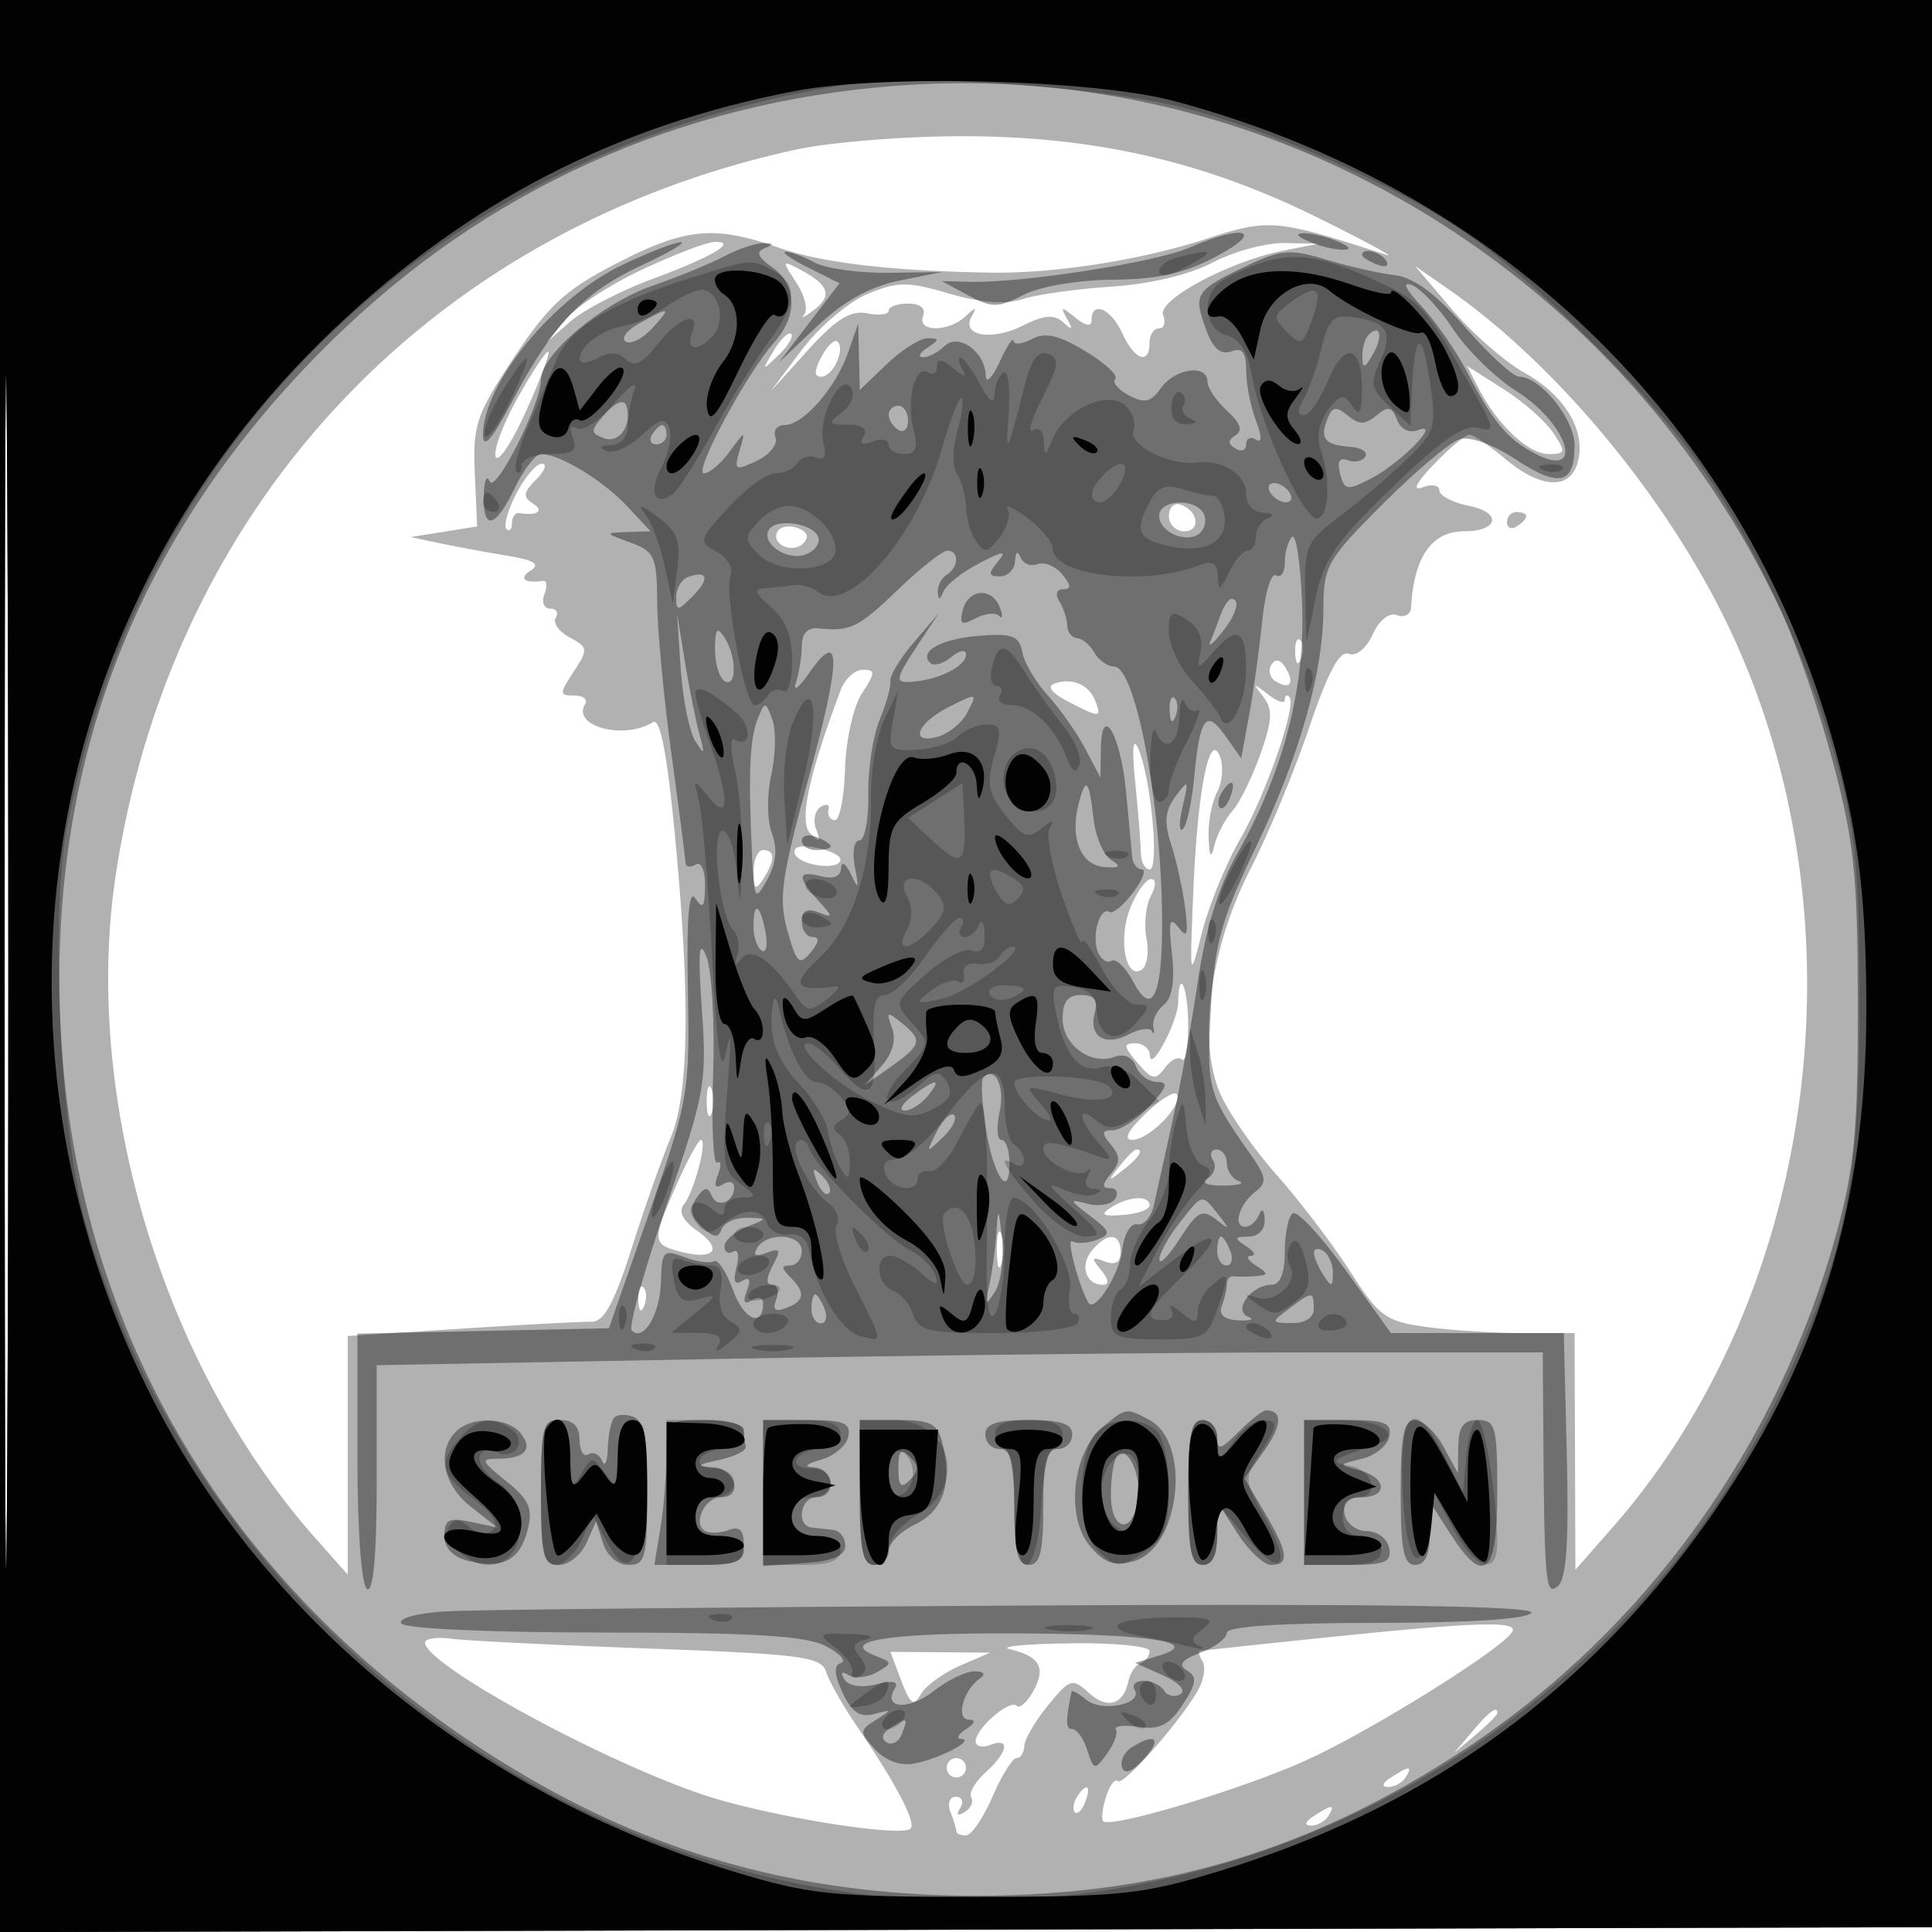 <svg xmlns="http://www.w3.org/2000/svg" width="200" height="200" fill="#000000"><path fill-opacity=".306" fill-rule="evenodd" d="M0 100.005V200.01l100.25-.255 100.25-.255.255-99.75L201.01 0H0zm.481.495c0 55 .121 77.647.269 50.326.148-27.32.148-72.32 0-100C.602 23.147.481 45.5.481 100.5m81.94-85.018c-37.83 8.232-64.6 36.755-70.43 75.04-3.511 23.061 4.867 50.907 20.68 68.731L36 163.006v-24.701l11.75-.759c6.463-.417 12.527-.739 13.477-.716 1.285.031 2.353-1.924 4.175-7.644 1.346-4.227 3.157-9.359 4.023-11.404 1.91-4.508 2.046-14.61.426-31.492-.799-8.316-1.52-11.992-2.262-11.529-2.999 1.875-8.438.422-7.019-1.874.301-.488-.205-.887-1.126-.887-1.549 0-1.554-.183-.059-2.465 1.521-2.322 1.497-2.528-.413-3.55-1.115-.597-1.764-1.513-1.441-2.035s.062-.95-.579-.95-.909-.67-.595-1.488.25-1.44-.143-1.382c-1.913.286-2.564-.255-1.283-1.066 1.046-.662.373-1.08-2.5-1.552a194 194 0 0 1-6.931-1.28l-3-.634 3.447-.549 3.447-.549-.242-5.5c-.219-4.998.151-6.093 4.053-11.99 3.576-5.403 5.357-7.036 10.632-9.75 7.182-3.695 10.074-3.966 16.878-1.586 4.397 1.537 11.603 2.381 21.785 2.549 6.604.109 15.617-1.295 22.298-3.472 6.596-2.15 7.224-2.096 18.702 1.625 1.1.357-2.135-1.396-7.189-3.894-11.875-5.87-23.394-8.458-37.311-8.381-5.775.032-13.236.653-16.579 1.381M66.5 27.895c-3.3 1.542-6.897 3.884-7.993 5.205l-1.993 2.4 2.493-2.189c1.371-1.204 5.193-3.191 8.493-4.417 6.283-2.334 8.954-3.927 6.45-3.848-.797.025-4.15 1.307-7.45 2.849m59.057-.728c-2.393 1.262-6.519 2.247-10.5 2.507-3.606.236-7.754.818-9.217 1.294-1.76.572-4.325.378-7.573-.574-4.307-1.263-5.351-1.257-8.48.05-1.962.82-5.015 3.418-6.783 5.774L79.789 40.5l3.855-4.259c2.892-3.194 4.419-4.147 6.106-3.808 1.237.249 2.25.124 2.25-.276 0-.401.911-.728 2.025-.728 1.239 0 1.833.499 1.531 1.285-.638 1.663 2.609 1.69 4.391.036 1.078-1.001 1.205-.999.636.007-1.131 2.003 2.046 2.575 5.296.953 2.213-1.103 3.266-1.19 4.185-.342.944.869 1.035.784.391-.368-.723-1.293-.605-1.31.853-.128 1.103.895 1.692.982 1.692.25 0-2.041 2.023-1.165 3.182 1.378 1.263 2.772 2.818 3.324 2.818 1 0-.825.436-1.5.969-1.5s.73-.621.438-1.381c-.608-1.584 6.9-5.588 12.555-6.696l3.538-.693-3.5-.071c-1.925-.039-5.274.865-7.443 2.008m-43.124 2.09c.865 1.321 1.235 2.802.821 3.29s.029.288.985-.443c1.952-1.493 1.593-2.588-1.366-4.172-1.933-1.034-1.951-.98-.44 1.325m67.864 2.764c2.089 2.464 5.464 5.414 7.5 6.557 4.207 2.36 6.39 5.991 5.545 9.222-.77 2.944-3.814 2.822-7.524-.3-1.634-1.375-3.303-2.5-3.708-2.5s-2.057 1.379-3.671 3.064c-1.846 1.926-2.287 2.815-1.187 2.393.961-.369 1.748-.229 1.748.311s1.38 1.258 3.066 1.595c3.45.69 3.079 2.637-.503 2.637-3.341 0-5.193 2.652-5.486 7.857-.043.746-.696 1.119-1.453.829-.817-.313-1.841.495-2.523 1.991-.663 1.456-1.713 2.302-2.487 2.005-.938-.36-2.167 1.938-4.093 7.652-1.515 4.491-4.256 11.091-6.093 14.666-4.129 8.039-5.444 17.632-3.164 23.089.82 1.962 3.458 5.787 5.863 8.5s5.844 7.229 7.642 10.038c2.978 4.653 3.679 5.162 7.889 5.74 2.542.348 7.033.633 9.982.633H163l.043 12.25.042 12.25 3.807-4.334C188.62 133.43 193.406 93.74 178.3 63.56c-6.487-12.962-17.575-26.119-28.3-33.582l-3.5-2.435zM80.1 36.295c-1.265 2.107-1.243 2.128.479.479.991-.95 1.587-1.942 1.324-2.205s-1.074.514-1.803 1.726m4.946.619c-.774 1.447-.789 2.086-.05 2.086 1.213 0 2.533-2.805 1.709-3.629-.299-.298-1.045.396-1.659 1.543m-31.398 4.17c-1.538 2.735-2.588 5.523-2.335 6.195.253.671 1.656-1.422 3.116-4.653s2.512-6.019 2.335-6.195c-.176-.176-1.578 1.918-3.116 4.653m99.412-.89c1.956 3.791 5.162 6.806 7.236 6.806 1.782 0 1.824-.187.49-2.196-.802-1.207-3.136-3.257-5.187-4.555l-3.729-2.36zM53.452 51.093c-.88 1.701-1.341 3.351-1.026 3.667.316.315.574.048.574-.593 0-.642.337-1.114.75-1.049 1.877.297 2.63-.225 1.426-.988-1.069-.678-1.007-1.156.322-2.485.904-.905 1.174-1.645.599-1.645s-1.765 1.392-2.645 3.093M121 53.417c0 .871.713 1.583 1.583 1.583 1.766 0 1.459-2.153-.395-2.771-.654-.218-1.188.317-1.188 1.188m35 .642c0 .582.45.781 1 .441s1-.816 1-1.059-.45-.441-1-.441-1 .477-1 1.059m-75.484.916c-.808 1.307 1.493 2.416 2.638 1.271.64-.64.448-1.185-.555-1.57-.844-.324-1.782-.189-2.083.299m53.563 12.608c.048 1.165.285 1.402.604.605.289-.722.253-1.585-.079-1.917s-.568.258-.525 1.312m-2.47 1.241c-.353.571-.154 1.339.441 1.707 1.486.918 2.012.188 1.021-1.417-.532-.859-1.047-.962-1.462-.29m-44.572 2.593c-3.313 8.77-4.356 13.664-3.165 14.846.992.985 1.118.9.619-.412-.345-.907-.136-1.953.466-2.324.601-.372.969-.237.818.299s.133 1.021.633 1.079c.499.057.98-2.327 1.068-5.299.09-3.004.87-6.485 1.757-7.838 1.391-2.124 1.403-2.435.093-2.435-.826 0-1.856.938-2.289 2.084m22.142-.663c-.839.292-.342.967 1.364 1.853 3.338 1.731 3.523 1.73 2.848-.03-.652-1.7-2.396-2.455-4.212-1.823m21.576 1.355c1.016 1.301.963 2.439-.276 5.95-.842 2.388-2.148 5.039-2.902 5.891s-1.59 2.45-1.858 3.55c-.362 1.487-.517 1.278-.603-.816-.064-1.548.332-3.653.88-4.677s.681-2.682.294-3.685c-1.09-2.827-2.343 3.59-2.77 14.178-.361 8.96-.357 8.978.917 4 .704-2.75 2.47-7.072 3.925-9.604 2.74-4.769 5.914-13.954 5.101-14.766-.255-.255-.463-.108-.463.326s-.787.171-1.75-.584c-1.553-1.217-1.608-1.191-.495.237M117.519 81c.304 3.025.565 6.287.579 7.25s.427 1.75.917 1.75c1.021 0 .124-9.497-1.179-12.5-.557-1.281-.67-.022-.317 3.5m-35.226 7.381c.413 1.24 4.707 1.786 4.707.599 0-.411-1.143-.965-2.54-1.232-1.604-.307-2.402-.074-2.167.633m-4.278 1.869c.013 1.819.201 1.963.985.75 1.253-1.939 1.253-3 0-3-.55 0-.993 1.013-.985 2.25m39.016 3.676c-1.305 3.151-.541 7.507 1.135 6.471.562-.347.797-1.811.521-3.254-.276-1.442-.077-3.414.441-4.382.558-1.043.57-1.761.029-1.761-.503 0-1.46 1.317-2.126 2.926m4.934 9.824c-.042 2.038-2.877 7.361-2.93 5.5-.019-.687-.706-1.25-1.525-1.25-1.24 0-1.199.34.244 2.026 1.514 1.768 1.875 1.834 2.839.515.608-.83 1.398-1.217 1.756-.859s.651-1.224.651-3.515c0-3.927-.96-6.167-1.035-2.417M73.158 114c0 1.375.227 1.938.504 1.25.278-.687.278-1.812 0-2.5-.277-.687-.504-.125-.504 1.25m45.466 1.25c-1.864 1.783-2.358 2.75-1.405 2.75 1.702 0 5.155-3.497 4.634-4.692-.194-.444-1.647.429-3.229 1.942m-48.577 7.377c-2.598 5.873-2.575 6.202.5 6.974 3.47.871 4.319-.306 1.595-2.214-1.479-1.036-1.929-1.96-1.328-2.727 1.054-1.344 2.452-6.66 1.752-6.66-.26 0-1.393 2.082-2.519 4.627m45.825-1.877c-1.243 1.586-1.208 1.621.378.378 1.666-1.307 2.195-2.128 1.372-2.128-.207 0-.995.787-1.75 1.75m-.872 4.255c-1.149.747-.856.926 1.25.767 1.513-.115 2.75-.56 2.75-.99 0-1.077-2.187-.955-4 .223m-11.805 4.495c.02 1.65.244 2.204.498 1.231s.237-2.323-.037-3-.481.119-.461 1.769m9.841-.044c-1.281 1.544-.634 3.544 1.145 3.544.664 0 .589-.573-.2-1.523-1.057-1.273-.995-1.42.378-.893 1.102.423 1.641.102 1.641-.977 0-2.001-1.37-2.071-2.964-.151m-46.957 5.127c.048 1.165.285 1.402.604.605.289-.722.253-1.585-.079-1.917s-.568.258-.525 1.312M137 169.539c-6.875.712-12.639 1.332-12.809 1.378s-.037.524.296 1.062c.333.539.154 1.823-.398 2.854-1.66 3.102-7.813 10.11-8.379 9.544-.29-.29-.835.44-1.21 1.623s-.512 2.321-.303 2.53c.785.785 14.565-3.36 21.12-6.353 6.713-3.065 20.092-11.413 21.222-13.241.728-1.177-3.674-1.041-19.539.603m-93 .501c0 2.273 18.531 12.375 29.048 15.835 6.38 2.098 19.737 4.284 21.165 3.463.769-.442-1.361-4.557-5.521-10.664-1.433-2.104-2.858-4.622-3.167-5.595-.499-1.573-2.543-1.843-18.293-2.419-9.753-.357-18.969-.815-20.482-1.017s-2.75-.024-2.75.397m60.5.673c3.115.749 3.785 1.886 2.512 4.265-.646 1.206-1.439 1.929-1.762 1.605-.714-.714-4.25 2.346-4.25 3.679 0 .524.675.693 1.5.376 2.119-.813 1.861.725-.476 2.841-1.087.983-1.755 2.147-1.484 2.586.271.438-.034 1.122-.678 1.52-.731.452-.903.291-.457-.43.392-.635.188-1.155-.453-1.155-.652 0-.899.697-.559 1.582.334.87.607 1.77.607 2s.451.418 1.003.418 1.783-1.8 2.736-4 2.077-4 2.497-4 .78-.562.8-1.25 1.122-2.578 2.448-4.202c2.266-2.772 2.524-2.851 4.237-1.3 1.928 1.744 3.563 1.247 4.104-1.248.179-.825.741-1.65 1.25-1.833s.925-.746.925-1.25c0-.505-3.713-.865-8.25-.801s-7.35.332-6.25.597m-11.198 3.277c.924 2.447 1.29 2.703 2.014 1.41.487-.87 2.302-2.198 4.034-2.951l3.15-1.371-5.163-.039-5.163-.039zm59.103 5.26-1.905 2.25 2.25-1.905c1.238-1.048 2.25-2.06 2.25-2.25 0-.8-.805-.209-2.595 1.905M98 183c0 .55.45 1 1 1s1-.45 1-1-.45-1-1-1-1 .45-1 1m46 1c-.901.582-1.025.975-.309.985.655.008 1.469-.435 1.809-.985.767-1.242.421-1.242-1.5 0m-32.541 2.067c-.363.586-.445 1.281-.183 1.543s.743-.218 1.069-1.067c.676-1.762.1-2.072-.886-.476M136 188c-.901.582-1.025.975-.309.985.655.008 1.469-.435 1.809-.985.767-1.242.421-1.242-1.5 0"/><path fill-opacity=".373" fill-rule="evenodd" d="M0 100.005V200.01l100.25-.255 100.25-.255.255-99.75L201.01 0H0zm.481.495c0 55 .121 77.647.269 50.326.148-27.32.148-72.32 0-100C.602 23.147.481 45.5.481 100.5M95 8.737C72.288 9.936 51.894 18.618 35.663 34c-20.835 19.744-30.697 43.96-29.4 72.193 1.53 33.288 19.452 61.566 49.841 78.638 13.706 7.7 28.317 11.415 44.896 11.415 19.073 0 34.734-4.69 50.634-15.166 18.731-12.339 32.474-31.456 38.521-53.58 1.816-6.646 2.182-10.623 2.166-23.5-.018-13.418-.364-16.793-2.58-25.121-1.408-5.292-3.796-12.267-5.306-15.5C168.129 28.458 132.604 6.754 95 8.737m28.111 16.904c-3.462 1.51-17.204 3.656-22.611 3.532l-3-.07 2.744 1.477c2.43 1.308 3.083 1.302 5.7-.051 1.695-.876 5.646-1.548 9.256-1.574 4.683-.034 7.455-.664 10.8-2.455 5.005-2.68 2.794-3.337-2.889-.859M135.5 25c1.1.473 2.675.859 3.5.859.945 0 .761-.317-.5-.859-1.1-.473-2.675-.859-3.5-.859-.945 0-.761.317.5.859m-71 2.383C57.346 30.766 50 39.695 50 45.009c0 1.587.937.496 3.107-3.618 4.108-7.789 7.35-11.169 13.393-13.963 2.75-1.272 4.55-2.334 4-2.361-.55-.026-3.25 1.016-6 2.316m10.5-.862c-1.375.736-4.75 2.121-7.5 3.077C62.286 31.41 56 36.714 56 39.301c0 2.534-4.749 11.932-5.315 10.517-.29-.725-.563-.081-.606 1.432-.108 3.76 1.216 3.451 3.22-.75.918-1.925 2.148-3.5 2.734-3.5 1.894 0 6.403 2.741 8.891 5.405L67.349 55l-2.425.079c-2.373.077-2.367.1.326 1.083 2.509.917 2.753 1.458 2.782 6.171.017 2.842.678 9.892 1.468 15.667s1.451 10.864 1.468 11.309c.018.445.482.531 1.032.191.577-.357.994.57.985 2.191-.012 2.196-.231 2.482-1.002 1.309-.674-1.025-.92 1.986-.776 9.5.202 10.598.056 11.439-3.982 23l-4.192 12-13.017.279-13.016.279v12.912c0 7.529.417 13.17 1 13.53.645.399 1-3.602 1-11.279v-11.897l36.164-.662c19.889-.364 47.049-.662 60.353-.662h24.19l.041 6.25c.115 17.738.222 19.02 1.502 17.961.911-.754 1.167-4.453.943-13.623L161.886 138h-17.897l-4.649-6.463c-2.558-3.555-5.03-6.228-5.495-5.941s-.845 2.07-.845 3.963c0 2.256-.474 3.441-1.378 3.441-2.088 0-4.045 2.675-2.414 3.301.711.272.268.444-.983.382-1.487-.073-2.093-.586-1.75-1.479.289-.752.525-1.781.525-2.286s.338-.865.75-.8c.412.066 1.425.059 2.25-.015 1.333-.119 1.333-.241 0-1.103-.825-.533-1.05-.983-.5-1s.325-.467-.5-1c-1.282-.828-1.246-.972.25-.985 1.025-.009 1.717-.74 1.671-1.765-.047-1.045-.282-1.247-.583-.5-.278.688-.917 1.25-1.421 1.25-1.319 0-.669-2.296 1.027-3.625 1.243-.974 1.173-1.518-.5-3.886-4.4-6.232-4.563-6.825-4.101-14.989.382-6.769 1.079-9.308 4.528-16.5 4.67-9.736 7.129-18.376 7.129-25.05 0-4.337.388-5.018 6.136-10.766 3.374-3.374 6.95-6.394 7.945-6.71 1.072-.34 3.441.505 5.807 2.071 4.505 2.981 6.112 2.605 6.112-1.43 0-2.74-3.527-7.115-5.737-7.115-.609 0-3.112-2.291-5.561-5.091-3.056-3.493-5.356-5.196-7.328-5.427-1.581-.184-4.782-.91-7.114-1.613-3.839-1.156-4.668-1.07-8.75.914-4.829 2.346-5.029 2.721-3.542 6.633.647 1.701 1.476 2.351 2.5 1.958 1.128-.433 1.532.082 1.532 1.954 0 1.398.449 3.722.997 5.164.663 1.743.663 2.416 0 2.006-.548-.339-.997-.113-.997.502s-.498.81-1.107.434c-.804-.497-.798-.875.024-1.383.767-.473.479-1.287-.893-2.53-1.113-1.007-2.024-2.361-2.024-3.009 0-1.848-3.358-1.394-4.809.65-1.053 1.483-1.707 1.632-3.336.76-1.114-.596-1.746-1.364-1.404-1.706s-1.048-1.629-3.089-2.861c-2.767-1.67-4.174-1.991-5.536-1.262-1.004.538-1.863.624-1.907.192s-.7.565-1.455 2.215-1.394 2.268-1.419 1.372c-.069-2.489-2.857-4.46-4.287-3.03-.637.637-1.631 1.151-2.208 1.143s-.375-.452.45-.985c1.27-.821 1.278-.972.055-.985-.795-.008-2.708 1.194-4.25 2.672L89 40.374l-.079-3.437-.079-3.437-1.048 3c-1.283 3.672-4.639 7.5-6.575 7.5-.788 0-1.212.576-.942 1.281.271.704-.601 1.796-1.937 2.426-2.235 1.055-2.378.973-1.792-1.03.636-2.172.634-2.172-1.012.073-.907 1.237-2.107 2.25-2.666 2.25-1.142 0 4.429-10.377 7.282-13.564 2.437-2.723 2.344-5.975-.222-7.773-1.508-1.056-1.712-1.593-.75-1.977.971-.389.923-.525-.18-.516-.825.007-2.625.615-4 1.351m8.707 1.204 3.206 1.597-3.135 4.089-3.135 4.089 3.991-3.77c2.668-2.52 5.464-4.069 8.429-4.672l4.437-.901-5.514.083c-3.032.046-6.49-.44-7.684-1.078s-2.538-1.133-2.986-1.098.627.783 2.391 1.661M141 26.393c0 .216.698.661 1.552.989.89.341 1.291.173.941-.393-.587-.951-2.493-1.406-2.493-.596m6.142 5.293c1.451 1.548 3.577 4.614 4.725 6.814 2.715 5.201 4.122 6.901 6.969 8.418 5.3 2.824 3.585-2.996-1.905-6.462-2.151-1.357-5.078-4.232-6.504-6.387s-3.343-4.206-4.259-4.558c-1.055-.405-.698.392.974 2.175m-80.98 1.798c-1.287.709-1.909 1.554-1.384 1.879s1.76-.3 2.743-1.387c2.03-2.242 1.902-2.288-1.359-.492m75.505 1.183c-.367.366-.653 1.379-.637 2.25.025 1.3.221 1.257 1.092-.242 1.077-1.852.765-3.228-.455-2.008M62.681 42.8c-1.579 1.744-1.599 2.018-.186 2.56 1.628.624 2.998-1.381 2.324-3.404-.22-.658-1.09-.314-2.138.844M92 42.941c0 .518.45 1.219 1 1.559s1-.084 1-.941S93.55 42 93 42s-1 .423-1 .941m45.388.49c-.772 2.012-.243 2.629 2.43 2.83 1.124.085 1.804.541 1.512 1.015s-1.111.638-1.818.367q-1.285-.494-.79 1.401c.447 1.712.751 1.763 3.139.528 3.141-1.624 7.444-6.01 4.962-5.058-.947.364-1.818-.059-2.206-1.069-.52-1.356-.921-1.438-2.129-.435-1.181.98-1.795.98-2.976 0-1.207-1.002-1.608-.923-2.124.421M67.5 45c-.34.55-.141 1 .441 1S69 45.55 69 45s-.198-1-.441-1-.719.45-1.059 1m64 6c.34.55 1.068 1 1.618 1s.722-.45.382-1-1.068-1-1.618-1-.722.45-.382 1M120 53.393c0 1.762 3.025 2.982 4.28 1.727.52-.52.643-1.435.274-2.033-.974-1.576-4.554-1.335-4.554.306M79.605 54.83c-.878 1.421 1.906 3.295 3.811 2.564.917-.352 1.502-1.147 1.298-1.767-.473-1.439-4.339-2.043-5.109-.797m54.145.748c-.412.415-.75 1.607-.75 2.648 0 1.04-.408 1.64-.907 1.331s-1.143 1.803-1.429 4.691-.894 7.277-1.349 9.752l-.827 4.5-1.639-2.323c-1.986-2.813-2.644-1.945-3.223 4.247-.243 2.599-.771 5.029-1.174 5.4s-.415-.674-.027-2.324c.656-2.785.603-2.861-.735-1.06-1.097 1.476-1.203 2.672-.446 5 .547 1.683 1.196 4.635 1.44 6.56.353 2.779.209 3.191-.699 2-.898-1.176-1.041-.592-.665 2.711.319 2.804.031 4.582-.861 5.323-.737.612-1.216 1.642-1.063 2.289.152.647.089.843-.141.435s-1.289-.275-2.356.296c-2.473 1.324-4.217.268-3.58-2.167.356-1.362-.037-1.887-1.413-1.887-1.359 0-1.906.707-1.906 2.465 0 2.732 2.954 4.874 5.419 3.928.932-.358 1.813.048 2.18 1.003.338.882 1.32 1.604 2.182 1.604 1.215 0 1.039.562-.781 2.5-1.292 1.375-3 2.5-3.797 2.5-1.174 0-1.212.284-.203 1.5.993 1.197.993 1.803 0 3-.928 1.118-.944 1.5-.063 1.5.649 0 .879.489.509 1.087-.369.598-1.633.841-2.809.54-2.019-.517-2.006-.447.235 1.259 2.101 1.6 2.176 1.882.66 2.463-.942.362-2.084.428-2.538.147-.651-.402.717 4.762 1.688 6.373.639 1.059 3.201-2.958 3.487-5.466.187-1.637.868-2.797 1.563-2.659.678.134 1.451-.766 1.719-2 .267-1.234 1.139-5.169 1.937-8.744s1.98-10.1 2.626-14.5c.769-5.242 2.147-9.723 3.997-13 4.851-8.593 7.115-17.256 6.783-25.958-.162-4.246-.632-7.38-1.044-6.964M93 61c-4.158 3.995-4.957 4.387-8.25 4.052-1.138-.115-1.75.515-1.75 1.803 0 1.09-.272 2.806-.605 3.813s.289.552 1.382-1.013c3.344-4.787 3.318-1.485-.089 10.954-2.809 10.26-3.107 12.419-2.175 15.738.95 3.379 1.243 3.652 2.407 2.25.88-1.06.948-1.597.202-1.597-.617 0-1.122-.723-1.122-1.607 0-1.099.535-1.402 1.694-.957 1.592.611 1.592.537 0-1.222-2.223-2.456-2.139-3.143.306-2.504 1.264.331 2.026.02 2.07-.843.04-.774.481-.499 1.016.633.782 1.655.853 1.526.41-.75-.296-1.524-.088-2.75.467-2.75.551 0 .964-2.138.92-4.75-.045-2.612.485-6.1 1.178-7.75s1.194-3.45 1.113-4c-.081-.551 1.009-2.351 2.422-4l2.569-3-2.082 3.154c-2.53 3.832-2.555 4.123-.333 3.889 2.676-.282 5.25-1.641 5.25-2.772 0-.579-.656-.471-1.524.249-.838.696-1.821.968-2.183.606-1.216-1.215 1.171-2.513 5.186-2.821 3.319-.254 4.04.027 4.347 1.695.203 1.1 1.396 3.125 2.652 4.5s2.995 3.85 3.863 5.5l1.579 3 .04-2.95c.067-4.947 2.076-1.47 2.626 4.546.272 2.972.552 5.967.621 6.654.07.688.522 1.25 1.006 1.25s.072 1.079-.916 2.397-2.087 2.221-2.442 2.006c-.979-.594-1.87 2.395-1.219 4.091.316.822.955 1.259 1.421.971.467-.289 1.478.678 2.248 2.148 1.843 3.518 2.892 1.784 2.99-4.945.177-12.032-2.628-27.668-4.964-27.668-.677 0-1.591-.643-2.031-1.429s-1.25-1.466-1.8-1.511-1.012-.64-1.026-1.321c-.015-.682-.379-1.801-.809-2.489-.461-.736-.297-1.25.398-1.25.865 0 .838-.414-.101-1.546-.705-.85-1.856-1.325-2.558-1.056s-1.493-.048-1.76-.704c-.29-.712-.518-.555-.565.389-.043.871-.747 1.584-1.563 1.584-1.2 0-1.248-.285-.25-1.488 1.011-1.219.662-1.193-1.926.145-1.737.899-3.389 2.206-3.671 2.905-.359.894-.535.918-.59.08-.043-.655.371-1.469.921-1.809 1.254-.775 1.31-2.5.082-2.5-.506 0-2.792 1.8-5.082 4m-21.75-1.28c-.687.246-1.25 1.181-1.25 2.078 0 1.484.152 1.479 1.69-.06 1.808-1.808 1.603-2.747-.44-2.018m28.421 3.429c-.385 1.474-.141 1.638 1.296.869.973-.521 2.078-.64 2.454-.263.377.376.417-.015.089-.869-.816-2.126-3.258-1.958-3.839.263m26.643.601c-.342.963-.811 2.2-1.042 2.75s.288.126 1.154-.941c1.572-1.939 2.047-3.559 1.043-3.559-.293 0-.812.788-1.155 1.75m-55.849 5.451c.209 3.135.887 6.51 1.505 7.5.963 1.539 1.027 1.442.442-.665-.375-1.355-1.053-4.73-1.505-7.5l-.822-5.036zm3.55-2.01c-.008 1.48.435 2.969.985 3.309 1.277.789 1.277-2.524 0-4.5-.758-1.173-.973-.914-.985 1.191m24.064 6.074c-3.139 1.601-3.929 3.77-1.104 3.031 1.148-.3 2.54-1.39 3.092-2.421 1.18-2.204 1.153-2.213-1.988-.61m23 .318c.048 1.165.285 1.402.604.605.289-.722.253-1.585-.079-1.917s-.568.258-.525 1.312m-42.616.765c-.841 2.066-1.003 5.534-.639 13.652.235 5.226.315 5.378 1.608 3.042.925-1.67 1.075-3.207.47-4.799-.498-1.311-.522-3.98-.053-6.065.46-2.048.505-4.614.101-5.701-.702-1.887-.769-1.893-1.487-.129m33.2 8.832c-.929 3.554.205 6.384 2.63 6.567 1.661.125 1.837-.048.739-.727-.794-.491-1.614-2.384-1.822-4.206-.473-4.149-.799-4.493-1.547-1.634m14.796-1.113c-.363.586-.445 1.281-.183 1.543s.743-.218 1.069-1.067c.676-1.762.1-2.072-.886-.476M83 87.031c0 .533.675.969 1.5.969s1.5-.177 1.5-.393-.675-.652-1.5-.969-1.5-.139-1.5.393m-5 8.91c0 1.068.385 2.179.856 2.47.47.291.643-.583.383-1.941-.564-2.951-1.239-3.239-1.239-.529m-5.341 8.559c.531 7.533.317 8.718-3.668 20.296-2.328 6.763-3.946 12.583-3.595 12.933 1.217 1.217 2.952-1.695 3.028-5.08.07-3.141.255-3.335 2.41-2.519 1.284.486 2.664.68 3.068.43.404-.249 1.298 1.105 1.987 3.009 1.116 3.087 3.111 3.929 3.111 1.313 0-.55-.526-.675-1.17-.277-.794.491-.958.171-.511-.993.44-1.148.279-1.481-.488-1.008-.78.482-.966.019-.582-1.449.311-1.187.156-1.906-.342-1.597-.499.308-.907.069-.907-.531s1.013-1.498 2.25-1.996c2.25-.904 2.25-.904.083-.968-1.191-.034-2.375.5-2.63 1.187-.352.951-.842.891-2.047-.25-1.161-1.1-1.306-1.9-.544-3 .786-1.134 1.165-1.193 1.55-.244.56 1.383 2.338.718 2.338-.874 0-.55-.526-.675-1.17-.277-.794.491-.958.171-.511-.993.362-.944.326-1.51-.08-1.258s-.593-3.887-.415-9.198-.138-10.781-.702-12.156c-.768-1.872-.884-.489-.463 5.5m19.678 1.895c.456 1.214.075 2.625-1.063 3.931l-1.774 2.037 2.719-1.932c3.211-2.281 3.322-2.746 1.094-4.559-1.491-1.212-1.605-1.151-.976.523m9.462 5.139c-.264.264-.17 2.524.209 5.022.771 5.077 2.492 7.767 2.492 3.894 0-1.348-.373-2.45-.829-2.45-.457 0-.543-1.307-.192-2.905.574-2.611-.453-4.788-1.68-3.561m-7.358 1.934c-1.067.808-1.434 1.483-.813 1.5.62.018 1.687-.643 2.372-1.468 1.581-1.905.935-1.918-1.559-.032m2.523 3.696c-1.145 2.233-1.118 2.26.61.61.994-.95 1.533-2.001 1.197-2.336s-1.148.442-1.807 1.726m28.605 2.948c.378.611.132 1.455-.548 1.875-.743.459-.097.755 1.622.743 1.571-.011 2.295-.217 1.607-.458s-1.25-1.076-1.25-1.855-.477-1.417-1.059-1.417-.75.5-.372 1.112m-41.005 2.181c.376.986.935 1.541 1.243 1.233s.001-1.114-.683-1.793c-.988-.98-1.102-.865-.56.56m37.509 4.342c-1.14 1.449-2.065 3.137-2.056 3.75s.961-.36 2.115-2.162c1.8-2.81 2.331-3.095 3.733-2 1.457 1.138 1.485 1.086.263-.473-1.734-2.211-1.597-2.241-4.055.885m-18.919.865c-.1 1.65-.431 4.125-.736 5.5-.478 2.15-.398 2.253.573.733.62-.972.952-3.447.736-5.5-.337-3.223-.416-3.323-.573-.733m-24.759 1.67c-.488.79-.175.96.964.522 1.419-.544 1.519-.332.629 1.331-.689 1.287-.708 1.977-.055 1.977.553 0 .743.68.424 1.511-.415 1.082-.121 1.336 1.032.893 1.921-.737 2.03-1.585.411-3.204-.933-.933-.933-1.2 0-1.2.66 0 1.2-.675 1.2-1.5 0-1.768-3.558-2.023-4.605-.33m47.605.33c0 .825.436 1.5.969 1.5s.709-.675.393-1.5c-.317-.825-.753-1.5-.969-1.5s-.393.675-.393 1.5m10.015.191c.009.445.452 1.484.985 2.309.835 1.293.971 1.266.985-.191.008-.93-.435-1.969-.985-2.309s-.993-.254-.985.191M84 135.5c0 .825.436 1.5.969 1.5s.709-.675.393-1.5c-.317-.825-.753-1.5-.969-1.5s-.393.675-.393 1.5m49.441-.032c-1.892 1.432-1.885 1.469.309 1.5 1.347.019 2.25-.57 2.25-1.468 0-1.853-.148-1.855-2.559-.032m-69.843 11.268c-.329.328-.634 1.76-.677 3.181s-.307 2.018-.585 1.327c-.279-.691-.918-1.002-1.421-.691s-.915-.362-.915-1.494c0-1.392-.648-2.059-2-2.059-1.822 0-2 .667-2 7.5 0 6.627.215 7.5 1.847 7.5 1.016 0 2.3-1.012 2.852-2.25l1.006-2.25.715 2.25c.416 1.31 1.522 2.25 2.647 2.25 1.736 0 1.933-.753 1.933-7.393 0-5.42-.374-7.537-1.402-7.931-.771-.296-1.671-.269-2 .06m50.535 1.014c-3.08 2.58-3.833 9.164-1.394 12.176 1.484 1.833 2.515 2.227 4.515 1.725 4.865-1.221 6.171-12.283 1.73-14.659-2.408-1.289-2.408-1.289-4.851.758m14.089.472c-1.909 1.909-2.222 1.98-2.222.5 0-.947-.675-1.722-1.5-1.722-1.2 0-1.5 1.5-1.5 7.5s.3 7.5 1.5 7.5c1.022 0 1.505-1.035 1.517-3.25l.017-3.25 2.081 3.25c1.145 1.787 2.712 3.25 3.483 3.25 1.923 0 1.762-1.276-.683-5.419l-2.085-3.534 2.056-2.886c1.84-2.585 1.904-4.161.17-4.161-.337 0-1.612 1-2.834 2.222M47.2 148.2c-2.035 2.035-1.34 5.524 1.55 7.785l2.75 2.151-2.75-.587c-2.279-.487-2.75-.245-2.75 1.413 0 1.299.876 2.22 2.498 2.627 3.517.883 5.334-.073 6.124-3.219.56-2.233.165-3.129-2.22-5.038-2.615-2.093-2.696-2.323-.819-2.327 2.776-.007 3.648-1.022 2.286-2.663-1.383-1.666-5.066-1.745-6.669-.142m21.789 2.55c-.006 2.063-.29 5.438-.631 7.5l-.62 3.75h4.631c4.043 0 4.631-.268 4.631-2.107 0-1.515-.447-1.936-1.59-1.497-.875.336-1.98.37-2.457.075-1.262-.78.02-3.471 1.654-3.471 2.375 0 1.553-2.992-.857-3.118-1.777-.094-1.631-.252.693-.75 1.619-.348 2.857-.97 2.75-1.382-.106-.412-.193-1.2-.193-1.75s-1.8-1-4-1c-3.954 0-4 .044-4.011 3.75M79 154.557v7.558l4.25-.308c2.974-.215 4.25-.757 4.25-1.807 0-.825-.562-1.556-1.25-1.625s-1.7-.181-2.25-.25c-1.614-.202-1.146-3.125.5-3.125 2.118 0 1.877-2.979-.25-3.1-1.107-.063-.833-.355.745-.794 1.372-.381 2.642-1.461 2.823-2.4.271-1.407-.472-1.706-4.245-1.706H79zm10-.057c0 6 .3 7.5 1.5 7.5.825 0 1.5-.65 1.5-1.445s1.237-2.037 2.75-2.76c2.893-1.382 3.854-4.251 2.814-8.397-.509-2.028-1.216-2.398-4.583-2.398H89zm13-6c0 .825.675 1.5 1.5 1.5 1.167 0 1.5 1.333 1.5 6s.333 6 1.5 6 1.5-1.333 1.5-6 .333-6 1.5-6c.825 0 1.5-.675 1.5-1.5 0-1.111-1.167-1.5-4.5-1.5s-4.5.389-4.5 1.5m33 6v7.5h4.573c3.819 0 4.518-.289 4.234-1.75-.187-.963-1.226-1.751-2.31-1.752s-2.122-.788-2.307-1.75c-.233-1.21.301-1.748 1.737-1.748 2.778 0 2.649-2.034-.177-2.787-2.239-.597-2.238-.603.245-1.2 1.372-.331 2.642-1.368 2.823-2.307.271-1.407-.472-1.706-4.245-1.706H135zm10 0c0 6 .3 7.5 1.5 7.5 1.022 0 1.505-1.035 1.517-3.25l.017-3.25 2.081 3.25c3.517 5.492 4.885 4.302 4.885-4.25 0-6.833-.178-7.5-2-7.5-1.505 0-2.01.68-2.04 2.75l-.04 2.75-1.492-2.75c-.821-1.512-2.153-2.75-2.96-2.75-1.16 0-1.468 1.573-1.468 7.5M93 152c0 1.867.267 2.133 1.2 1.2s.933-1.467 0-2.4-1.2-.667-1.2 1.2m22.695-1.361c-.382.382-.695 2.232-.695 4.111 0 3.796 2.269 4.159 2.816.45.363-2.466-1.091-5.592-2.121-4.561m-69.471 16.164c-2.995.172-5.023.713-4.691 1.25.337.546 9.2.947 20.912.947 15.423 0 20.974.336 23.012 1.393 1.476.766 2.193 1.557 1.593 1.757-.763.254-.709 1.183.179 3.088.938 2.012 1.795 2.587 3.271 2.196 1.868-.494 1.879-.454.177.609-1.727 1.078-1.732 1.238-.102 3.04 1.058 1.168 2.612 1.741 4.03 1.484 2.587-.469 6.446-2.481 4.895-2.552-.55-.025-.325-.482.5-1.015.949-.613 1.052-.975.281-.985-1.381-.017-.554-3.086 1.146-4.25.662-.453.455-.74-.542-.75-.888-.008-2.797.914-4.24 2.05-2.578 2.027-5.32 1.836-4.012-.28.444-.719-.194-.861-1.923-.427-1.55.389-2.874.185-3.303-.509-.443-.716-.278-.887.431-.449.63.389 1.937.264 2.904-.279 1.665-.934 1.66-1.024-.076-1.693-4.013-1.546 1.187-2.396 14.334-2.342 14.128.057 19.617.908 14.946 2.315l-2.446.738 2.887 1.287c1.64.73 2.426 1.572 1.819 1.946-.587.364-1.35.203-1.696-.356S119.207 174 118.382 174s-1.242.418-.926.928c.911 1.475-3.399 2.364-5.004 1.032-.799-.663-1.486-1.037-1.529-.832-.633 3.083-.613 3.872.098 3.872.464 0 1.157.984 1.538 2.187.663 2.088.755 2.104 2.036.353.737-1.009 1.154-2.137.926-2.506-.229-.37.833-.489 2.359-.265 2.162.317 3.167-.192 4.553-2.307 1.433-2.187 1.521-2.872.456-3.53-.964-.596-.587-1.096 1.395-1.85 1.494-.568 2.716-1.494 2.716-2.057 0-.656 5.565-1.025 15.441-1.025 9.644 0 15.683-.392 16.086-1.043.446-.722-15.988-.953-53.191-.75-29.61.161-56.21.429-59.112.596m45.919 12.087c-.834.529-.971 1.098-.355 1.479.552.341 1.26-.053 1.576-.875.662-1.727.6-1.757-1.221-.604m24.985 2.01c-.754.478-1.193 1.405-.974 2.061.256.77 1.062.457 2.277-.884 1.909-2.11 1.192-2.758-1.303-1.177"/><path fill-opacity=".216" fill-rule="evenodd" d="M0 100.005V200.01l100.25-.255 100.25-.255.255-99.75L201.01 0H0zm.481.495c0 55 .121 77.647.269 50.326.148-27.32.148-72.32 0-100C.602 23.147.481 45.5.481 100.5M88.5 8.615C45.861 15.078 14.722 44.519 6.924 85.742c-1.764 9.325-.665 31.898 2 41.084 9.055 31.211 33.984 56.42 65.299 66.029 43.576 13.372 91.889-8.539 110.802-50.25 6.136-13.532 7.477-20.476 7.457-38.605-.016-14.055-.36-17.76-2.321-25-2.866-10.584-8.752-23.28-14.531-31.344-5.123-7.149-17.003-18.838-23.957-23.572-7.508-5.111-20.558-10.845-29.78-13.084-8.141-1.976-27.138-3.333-33.393-2.385m33.25 18.074c-.963.252-1.75.89-1.75 1.42 0 .553.954.465 2.25-.209 3.75-1.951 3.612-2.285-.5-1.211m8.75.549c-1.65.567-3.562 1.475-4.25 2.019-1.937 1.531-1.493 4.867.725 5.447 1.335.349 2.182 1.696 2.611 4.156.917 5.25 5.524 15.272 6.815 14.825 1.216-.421 1.359-4.063.285-7.237-.423-1.248-.113-2.817.79-4 1.286-1.686 1.621-1.746 2.49-.448.776 1.16 1.007.776 1.019-1.691.022-4.589-1.782-5.04-3.519-.881-.821 1.965-1.941 3.572-2.488 3.572-.659 0-.66-.591-.003-1.75.546-.962 1.37-3.325 1.832-5.25.71-2.957 1.216-3.448 3.266-3.164 3.532.49 4.174 1.527 2.806 4.53-1.068 2.343-.951 2.919.952 4.691L146 44.078l.125-3.039c.275-6.676 1.029-7.29 1.893-1.539.71 4.731.582 5.163-2.384 8.04-1.724 1.672-4.821 4.312-6.884 5.868-3.52 2.656-3.743 3.145-3.632 7.961l.118 5.131.977-4.678c.817-3.913 2.107-5.769 7.901-11.361 5.07-4.895 7.45-6.547 8.89-6.17 1.813.474 1.762.153-.667-4.139-4.758-8.406-5.193-8.905-9.535-10.931-5.85-2.73-8.761-3.199-12.302-1.983M72 28.607c-8.783 2.751-12.986 5.277-14.405 8.659a1166 1166 0 0 1-3.019 7.108c-.914 2.13-1.417 4.118-1.119 4.416s.543.018.543-.623C54 47.525 55.336 47 56.969 47c2.358 0 2.837-.342 2.33-1.664-.405-1.054-.243-1.42.44-.997.593.366 2.326-.797 3.85-2.586s2.465-2.429 2.091-1.421-.68 2.695-.68 3.75c0 1.13-.719 1.95-1.75 1.997q-1.74.08-.429.607c.727.291 2.357-.444 3.623-1.633 1.84-1.729 2.41-1.875 2.849-.732.302.787-.06 2.604-.804 4.038-1.356 2.614-.77 4.106 1.11 2.825.552-.376 2.494-3.384 4.316-6.684 1.823-3.3 4.387-7.432 5.699-9.183 2.891-3.858 3.018-5.908.452-7.282-2.297-1.229-2.32-1.228-8.066.572m-3.018 3.118c-1.355.949-3.332 1.858-4.394 2.02-2.236.341-4.588 2.091-4.588 3.413 0 .523.789.49 1.847-.076 1.262-.676 2.202-.633 2.971.136.833.833 1.67.431 3.226-1.547 2.265-2.879 4.534-3.619 3.594-1.171-.72 1.878.735 1.96 2.257.127 1.307-1.575.463-4.627-1.279-4.627-.644 0-2.279.776-3.634 1.725m64.516-.347c-1.729 1.264-1.752 1.511-.282 2.98s1.688 1.356 2.641-1.378c1.141-3.273.511-3.701-2.359-1.602m-27.395 8.414c-1.902 7.416-2.024 7.629-1.691 2.976.186-2.602-.056-4.488-.537-4.191s-.893 1.302-.915 2.232c-.027 1.145-.522.804-1.532-1.059-.821-1.513-1.729-2.75-2.019-2.75s-.189.563.224 1.25c.51.849.209.81-.941-.122-1.193-.969-1.692-1.025-1.692-.191 0 .649-.418.923-.928.607-1.331-.822-2.267 2.831-1.504 5.871.496 1.977.271 2.585-.96 2.585-.884 0-1.608-.436-1.608-.969s-.749-.681-1.664-.33c-1.119.43-1.427.256-.941-.531.471-.762-.082-1.181-1.586-1.202-2.084-.029-2.145-.156-.631-1.307.958-.729 1.357-1.796.929-2.488-1.069-1.729-3.517 3.15-2.854 5.686.353 1.351.107 1.833-.765 1.498-.707-.271-1.583-.013-1.946.575-.363.587-1.389 1.068-2.28 1.068s-3.07 1.583-4.842 3.518c-3.091 3.374-3.142 3.561-1.244 4.576 1.089.583 1.742 1.677 1.453 2.431C74.95 61.295 77.112 73 78.117 73c.421 0 1.048-.457 1.393-1.016.346-.559 1.047-.758 1.559-.441.512.316.931-1.086.931-3.117 0-2.534-.675-4.277-2.153-5.559-1.805-1.565-1.886-1.887-.5-1.992a50 50 0 0 0 2.903-.311c.688-.103 1.81.232 2.495.743 3.115 2.326 10.174-5.825 12.7-14.664.92-3.222 1.864-5.667 2.097-5.434s.03 1.796-.451 3.473c-.5 1.745-.499 3.643.002 4.434.482.761.89 2.284.907 3.384s.482 2.675 1.034 3.5c.871 1.301 1.196 1.248 2.453-.397.797-1.044 1.164-2.358.816-2.921s.553-.159 2.001.897 2.647 2.495 2.665 3.196c.07 2.873 9.61 3.935 15.281 1.701 1.277-.504 1.768-.188 1.818 1.167.058 1.593.222 1.537 1.152-.393.597-1.237 1.467-2.25 1.933-2.25s.847-.637.847-1.417c0-.779.563-1.643 1.25-1.921.747-.301.545-.536-.5-.583-1.023-.046-1.75-.866-1.75-1.972 0-2.001-2.432-3.542-5.091-3.225-2.874.343-7.147-1.819-6.57-3.323.298-.777-.121-1.964-.933-2.637-1.863-1.546-6.235.54-7.461 3.56-.721 1.779-.826 1.803-.882.209-.036-1.025-.528-1.521-1.137-1.145-.59.364-.153-1.141.972-3.345 1.709-3.352 1.808-4.1.601-4.563-1.018-.39-1.726.542-2.396 3.154m-54.104.71c-1.191 1.926-2.005 3.979-1.811 4.562s1.351-.993 2.57-3.502c2.636-5.426 2.262-5.949-.759-1.06m69.271 1.567c-.093 1.229.468 1.902 1.542 1.852 1.051-.049 1.214-.27.432-.585-.691-.279-1.021-.887-.734-1.352s.159-1.071-.286-1.346-.874.369-.954 1.431M114.2 49.2c-1.446 1.446-1.56 2.8-.235 2.8.53 0 1.446-.9 2.035-2 1.179-2.203.088-2.688-1.8-.8m45.613-.517c.721.289 1.584.253 1.916-.079s-.258-.568-1.312-.525c-1.165.048-1.402.285-.604.604m-40.752 3.203c-1.597 2.984-1.312 3.834 1.524 4.546 3.888.976 6.414-.177 6.194-2.828-.103-1.249-.658-2.275-1.233-2.28s-2.031-.327-3.235-.715c-1.62-.522-2.465-.19-3.25 1.277M50 52c0 .55.477 1 1.059 1s.781-.45.441-1-.816-1-1.059-1-.441.45-.441 1m16.73 1.125c.676.842 1.612 3.296 2.079 5.453l.848 3.922.451-3.578c.372-2.954.01-3.904-2.079-5.453-1.604-1.189-2.079-1.315-1.299-.344M78.5 54c-1.461 1.615-1.455 1.902.078 3.435 2.129 2.129 7.922 1.759 7.922-.506 0-1.987-2.477-4.389-4.703-4.56-.936-.072-2.42.662-3.297 1.631M121 65.44c0 1.351 1.101 3.645 2.446 5.096s2.661 3.162 2.924 3.802c.791 1.923 2.598-1.478 2.615-4.921.02-4.17-.859-4.756-3.185-2.124-1.923 2.175-1.945 2.176-1.511.114.277-1.313-.254-2.529-1.424-3.259-1.63-1.018-1.865-.856-1.865 1.292M102.71 69c-.287 1.1-.088 2 .443 2s.687.45.347 1 .239 1 1.286 1c2.062 0 4.456 2.318 5.678 5.5.545 1.416.915 1.605 1.27.646.276-.744-.468-2.544-1.653-4s-2.926-3.881-3.868-5.39c-2.041-3.269-2.803-3.434-3.503-.756m32.369 1.583c.048 1.165.285 1.402.604.605.289-.722.253-1.585-.079-1.917s-.568.258-.525 1.312M72 71.815c0 .514.675 2.847 1.5 5.185 2.051 5.814 1.984 8.187-.157 5.5-1.554-1.951-1.578-1.938-.972.5.342 1.375.946 8.575 1.341 16 .506 9.494.93 12.461 1.429 10 .497-2.454.582-1.856.282 2-.736 9.486-.671 10.097 1.225 11.534 1.715 1.298 1.722 1.405.102 1.434-.963.018-1.75.537-1.75 1.154 0 .826-.355.828-1.342.009-1.751-1.453-2.972-.214-1.517 1.539.89 1.073 1.43 1.101 2.593.136 2.121-1.761 4.044-1.827 4.683-.16.306.796 1.333 1.314 2.283 1.151 1.079-.186 1.86.454 2.082 1.703.707 3.993 3.244 8.274 5.208 8.787 2.495.653 2.521.894-.545-5.211-1.406-2.798-2.237-5.603-1.848-6.233.39-.631.038-1.641-.781-2.245-2.05-1.512-4.134-5.625-3.26-6.434.395-.365.938-.043 1.207.715.697 1.964 7.98 9.307 10.478 10.564 1.156.581 2.315 1.732 2.576 2.557.373 1.179.052 1.125-1.5-.25-1.086-.963-2.502-1.75-3.146-1.75-1.683 0-1.446 2.957.291 3.624.804.308 1.734 1.419 2.067 2.468.528 1.664 1.611 1.908 8.479 1.908 4.331 0 8.152-.45 8.492-1s.204-1-.302-1c-.507 0-.705-1.126-.442-2.502.483-2.528-3.778-9.498-5.807-9.498-.522 0-.956 2.362-.964 5.25s-.451 5.925-.984 6.75c-.665 1.029-.933-1.01-.856-6.5.153-10.975-.091-15.887-.758-15.221-.309.31-1.325 2.061-2.258 3.892-.932 1.831-2.243 3.216-2.912 3.079-.669-.138-1.217.2-1.217.75 0 1.572-2.722 1.167-3.362-.5-.379-.988.034-1.5 1.208-1.5.98 0 3.3-2.025 5.154-4.5 4.09-5.459 6-5.796 6-1.059 0 1.893.45 3.719 1 4.059s1 1.068 1 1.618-.45.722-1 .382c-1.843-1.139-1.026.401 2.104 3.965 1.71 1.948 4.05 3.535 5.212 3.535 1.849 0 1.682-.376-1.354-3.049-2.367-2.084-2.733-2.696-1.157-1.935 1.268.613 2.843.895 3.5.628.852-.347.82-.509-.114-.565-.756-.046-1.005-.607-.59-1.329.396-.687.363-.928-.072-.535-.988.892-4.529-.92-4.529-2.318 0-.948 1.337-.745 6 .91 1.169.415 1.114.092-.25-1.466-2.138-2.442-2.314-4.054-.255-2.345 1.204.999 1.979.923 3.986-.392l2.491-1.632-2.037-2.037c-1.23-1.23-2.753-1.81-3.845-1.464-2.239.711-3.879-1.164-4.727-5.405-.598-2.99-.462-3.216 1.744-2.904 1.454.205 2.398 1.01 2.405 2.05.021 3.123 1.973 4.015 3.967 1.812 1.619-1.79 1.642-2.024.2-2.024-.897 0-2.522-1.687-3.611-3.75s-2.015-3.3-2.057-2.75c-.043.55-.976-1.61-2.073-4.799s-1.671-6.34-1.275-7c.524-.873.3-.861-.819.045-1.257 1.017-1.817.925-3.04-.5-2.545-2.963-2.776-3.855-1.845-7.104.763-2.659.636-3.142-.829-3.142-.951 0-2.285.555-2.964 1.234s-2.593 1.302-4.254 1.386c-2.856.143-2.991-.02-2.479-2.984l.542-3.136-1.437 3c-.79 1.65-1.407 5.25-1.371 8 .095 7.268-1.887 13.436-5.36 16.68-2.978 2.782-2.568 3.49 1.693 2.924.55-.073.137.541-.918 1.364-1.743 1.362-2.057 1.295-3.454-.735-2.416-3.512-4.456-4.78-5.466-3.398-.557.763-.672.603-.334-.463.283-.896.105-2.039-.397-2.541C74.503 94.903 73.534 86 74.807 86c.593 0 1.25 1.912 1.461 4.25.344 3.827.398 3.702.533-1.25.083-3.025-.24-7.184-.718-9.243s-.498-3.514-.045-3.234c1.688 1.043 1.85-1.312.188-2.737C73.591 71.524 72 70.782 72 71.815m10.084 2.983c-.663 1.6-1.066 5.113-.895 7.806L81.5 87.5l1.707-6.993c1.753-7.187 1.024-10.894-1.123-5.709m39.995-.548c-.081 2.828-1.521 3.721-2.417 1.5-.277-.687-.54.662-.583 3S119.45 83 120 83s1-.58 1-1.289c0-.708.849-2.953 1.887-4.988 1.037-2.036 1.526-3.478 1.085-3.206s-1.029-.07-1.308-.761c-.278-.691-.542-.019-.585 1.494m-16.82 3.593c-1.772 1.099-1.858 4.328-.145 5.434 2.54 1.639 4.712.265 4.159-2.631-.51-2.666-2.262-3.89-4.014-2.803m-8.502 5.062-2.743 1.759 2.307 2.168c3.202 3.008 3.688 2.754 3.508-1.832-.086-2.2-.196-3.967-.243-3.927s-1.32.865-2.829 1.832m30.695 7.188c-.88 1.701-1.422 3.27-1.205 3.487s1.143-1.174 2.058-3.093c2.056-4.312 1.344-4.642-.853-.394m-12.639-1.41c.721.289 1.584.253 1.916-.079s-.258-.568-1.312-.525c-1.165.048-1.402.285-.604.604m-11.756 3.424c.85 1.587 1.412 1.824 2.277.959s.781-1.382-.342-2.092c-2.426-1.534-3.138-1.116-1.935 1.133M83.5 92c.34.55 1.293 1 2.118 1s1.222-.45.882-1-1.293-1-2.118-1-1.222.45-.882 1m10.38.776c.603 1.126.598 2.406-.014 3.5-1.318 2.354.407 2.185 2.617-.257 1.467-1.622 1.564-2.257.533-3.5-1.845-2.222-4.353-2.017-3.136.257m19.933-.093c.721.289 1.584.253 1.916-.079s-.258-.568-1.312-.525c-1.165.048-1.402.285-.604.604M83 95.031c0 .533.675.969 1.5.969s1.5-.177 1.5-.393-.675-.652-1.5-.969-1.5-.139-1.5.393m12.76 4.007c-1.508 2.179-3.372 3.962-4.143 3.962-1.052 0-1.335 1.249-1.132 5 .302 5.605-.499 6.15-3.672 2.5-1.195-1.375-2.612-2.5-3.148-2.5-1.727 0 2.724 4.159 6.335 5.92 3.902 1.902 4.745 1.966 7.205.54 1.171-.68 1.425-1.441.811-2.435-.766-1.238-1.165-1.2-2.784.265-3.307 2.993-4.797 1.909-1.749-1.273 2.829-2.952 2.839-3.004.949-5.092-1.894-2.093-1.882-2.134 1.424-5.088 1.834-1.638 3.966-2.736 4.739-2.439.958.368 1.38-.167 1.326-1.679-.043-1.221-.306-1.656-.583-.969-.278.688-.944 1.25-1.48 1.25-.537 0-.698-.45-.358-1s.254-.983-.191-.962-2.042 1.821-3.549 4m29.319-2.455c.048 1.165.285 1.402.604.605.289-.722.253-1.585-.079-1.917s-.568.258-.525 1.312m-21.595 2.444c-.349.564-1.388.902-2.309.75-.957-.158-1.557.291-1.4 1.047.151.729-.12 1.081-.603.782s-1.731.126-2.775.941c-1.769 1.384-1.695 1.441 1.103.849 2.587-.548 9.134-5.396 7.286-5.396-.367 0-.953.462-1.302 1.027M124.158 102c0 1.375.227 1.938.504 1.25.278-.687.278-1.812 0-2.5-.277-.687-.504-.125-.504 1.25m-21.685.956c.325.526 1.252.703 2.059.393 2.067-.793 1.824-1.349-.591-1.349-1.132 0-1.793.43-1.468.956M80.001 104c-.504 3.269.287 5.621 2.775 8.252 1.431 1.513 2.746 3.699 2.923 4.856.176 1.158.753 2.845 1.281 3.749.822 1.408.964 1.33.99-.548.016-1.205-.468-2.499-1.077-2.875-.779-.482-.724-.92.186-1.483 1.055-.652 1.052-1.088-.016-2.375-.719-.867-1.873-1.576-2.564-1.576-1.21 0-2.909-3.33-3.827-7.5-.281-1.275-.524-1.457-.671-.5m43.198 5c0 1.375.361 3.625.801 5l.801 2.5V114c0-1.375-.361-3.625-.801-5l-.801-2.5zM105 112.086c0 1.2 2.485 3.914 3.584 3.914.399 0-.036-.842-.968-1.871-1.639-1.812-1.566-1.838 2.314-.802 3.643.972 6.233.502 4.85-.88-1.105-1.106-9.78-1.426-9.78-.361M121.764 116c-.405 1.375-.743 3.677-.75 5.115s-.914 3.759-2.014 5.158c-1.1 1.398-2 3.457-2 4.576s-.45 2.311-1 2.651-1 1.632-1 2.872c0 2.032.487 2.255 4.96 2.275 4.614.021 5.032-.186 6-2.962 1.363-3.911 1.32-4.162-.46-2.685-.825.685-1.5 1.92-1.5 2.745 0 1.283-.245 1.301-1.692.127-.931-.754-1.4-.884-1.044-.289.356.596-.007 1.084-.808 1.084-2.204 0-1.79-.951 2.029-4.652 4.378-4.244 3.745-5.191-1.034-1.546l-3.603 2.748 1.989-3.858c1.094-2.123 2.908-4.831 4.031-6.019 1.608-1.7 1.747-2.274.655-2.693-.763-.293-1.531-2.021-1.705-3.84-.302-3.139-.355-3.18-1.054-.807m-42.685 1.583c.048 1.165.285 1.402.604.605.289-.722.253-1.585-.079-1.917s-.568.258-.525 1.312m-10.911 5.366c-.585 1.678-.851 3.051-.591 3.051.675 0 2.562-5.195 2.067-5.69-.227-.227-.891.961-1.476 2.639m29.609 2.607c-.773.773 1.369 7.444 2.391 7.444.967 0 1.111-4.109.225-6.418-.621-1.619-1.628-2.014-2.616-1.026M76 127.833c0 .459.675.834 1.5.834s1.5-.375 1.5-.834-.675-.833-1.5-.833-1.5.375-1.5.833m12.564.46c.376.986.935 1.541 1.243 1.233s.001-1.114-.683-1.793c-.988-.98-1.102-.865-.56.56m45.066.497c-.412.666-.458 1.68-.103 2.254.964 1.559-1.427 3.916-3.35 3.302-1.436-.458-1.461-.379-.177.544 1.879 1.352 2.116 1.338 4.209-.252 1.294-.983 1.522-1.998.939-4.178-.497-1.856-1.036-2.45-1.518-1.67m-63.88 3.681c.396 2.075.915 2.469 2.622 1.995 1.935-.538 1.901-.406-.372 1.449l-2.5 2.041 2.809.022c1.978.015 2.587.392 2.058 1.272-.476.792-.108.728 1.004-.175 1.52-1.234 1.555-1.537.26-2.261-.93-.521-1.324-1.776-1.043-3.325.309-1.707-.001-2.489-.987-2.489-.79 0-2.092-.251-2.892-.558-1.107-.425-1.336.058-.959 2.029M76.5 131c-.34.55.057 1 .882 1s1.778-.45 2.118-1-.057-1-.882-1-1.778.45-2.118 1m1.054 2.912c-.31.502.101.815.912.696 2.142-.314 3.155-1.608 1.26-1.608-.885 0-1.862.41-2.172.912m-13.475 2.671c.048 1.165.285 1.402.604.605.289-.722.253-1.585-.079-1.917s-.568.258-.525 1.312M78 137c0 .55.648 1 1.441 1s1.719-.45 2.059-1-.309-1-1.441-1-2.059.45-2.059 1m58.537-.061c-.319.517.298.874 1.372.793s1.732-.504 1.463-.94c-.665-1.075-2.126-.999-2.835.147m-7.537.454c0 .216.698.661 1.552.989.89.341 1.291.173.941-.393-.587-.951-2.493-1.406-2.493-.596m-63.187 2.29c.721.289 1.584.253 1.916-.079s-.258-.568-1.312-.525c-1.165.048-1.402.285-.604.604m12.437.006c.963.252 2.537.252 3.5 0 .963-.251.175-.457-1.75-.457s-2.713.206-1.75.457m-30.595 9.14c-2.338 2.584-2.079 3.797 1.352 6.334 1.931 1.428 2.662 2.568 2.042 3.188-.619.619-1.484.533-2.418-.242-1.129-.938-1.618-.939-2.195-.006-.76 1.231 2.014 3.897 4.055 3.897 3.927 0 4.662-6.198 1.018-8.586-2.516-1.649-2.469-3.996.06-3.026 1.886.724 3.009-1.408 1.309-2.484-2.086-1.322-3.401-1.088-5.223.925M56 154.5c0 6.047.295 7.5 1.521 7.5.837 0 2.047-1.153 2.69-2.563l1.167-2.563 1.375 2.625c2.284 4.359 3.722 2.463 4.041-5.329.243-5.924.025-7.17-1.25-7.17-1.113 0-1.544 1.03-1.544 3.691 0 3.354-.124 3.522-1.358 1.835-1.319-1.805-1.388-1.804-2.469.058-.961 1.655-1.116 1.406-1.143-1.834-.021-2.653-.469-3.75-1.53-3.75-1.2 0-1.5 1.5-1.5 7.5m13 0v7.5h4c2.889 0 4-.417 4-1.5 0-.933-.944-1.5-2.5-1.5-1.833 0-2.5-.533-2.5-2q0-2 2-2c1.111 0 2-.667 2-1.5 0-.848-.895-1.5-2.059-1.5-1.132 0-1.781-.45-1.441-1s1.491-1 2.559-1S77 149.325 77 148.5c0-1.083-1.111-1.5-4-1.5h-4zm10 0v7.5h4c2.889 0 4-.417 4-1.5 0-.933-.944-1.5-2.5-1.5-1.833 0-2.5-.533-2.5-2q0-2 2-2c1.111 0 2-.667 2-1.5 0-.848-.895-1.5-2.059-1.5-1.132 0-1.781-.45-1.441-1s1.491-1 2.559-1S87 149.325 87 148.5c0-1.083-1.111-1.5-4-1.5h-4zm10 0c0 6 .3 7.5 1.5 7.5.825 0 1.503-.787 1.506-1.75s1.354-2.517 3-3.453c5.216-2.968 3.445-9.797-2.541-9.797H89zm14-6c0 .825.45 1.5 1 1.5.557 0 1 2.694 1 6.083 0 8.078 2.369 7.729 2.8-.412.165-3.119.727-5.671 1.25-5.671.522 0 .95-.675.95-1.5 0-1.048-1.056-1.5-3.5-1.5s-3.5.452-3.5 1.5m10.035.434c-1.571 2.937-1.256 9.703.536 11.495 1.953 1.952 2.438 1.953 5.206.014 1.766-1.236 2.223-2.532 2.223-6.3 0-2.609-.54-5.283-1.2-5.943-1.837-1.837-5.608-1.428-6.765.734M123 154.5c0 6 .3 7.5 1.5 7.5 1.022 0 1.5-1.024 1.5-3.212v-3.212l2.902 3.462c3.726 4.444 4.968 3.281 2.047-1.915-2.134-3.797-2.166-4.143-.601-6.531 2.01-3.067 2.05-3.592.274-3.592-.758 0-2.084 1.012-2.948 2.25l-1.569 2.25-.053-2.25c-.03-1.31-.679-2.25-1.552-2.25-1.2 0-1.5 1.5-1.5 7.5m12 0v7.5h4c2.889 0 4-.417 4-1.5 0-.833-.889-1.5-2-1.5q-2 0-2-2c0-1.111.667-2 1.5-2 2.386 0 1.737-2.82-.75-3.255-2.282-.399-1.95-.676 2.563-2.142 2.979-.967.859-2.603-3.372-2.603H135zm10.206-.25c.302 7.447 1.882 9.485 2.794 3.603l.5-3.225 1.977 3.686c2.213 4.125 4.528 4.861 4.514 1.436-.018-4.802-1.309-12.75-2.07-12.75-.44 0-.948 1.688-1.129 3.75l-.329 3.75-1.917-3.75c-3.15-6.162-4.681-4.927-4.34 3.5M92 152.5c0 1.689.458 2.514 1.25 2.25.688-.229 1.25-1.242 1.25-2.25s-.562-2.021-1.25-2.25c-.792-.264-1.25.561-1.25 2.25m23.16-1.26c-1.568 1.568-1.467 5.26.182 6.629 1.826 1.515 2.658.426 2.658-3.477 0-3.668-1.101-4.891-2.84-3.152m-41.347 16.443c.721.289 1.584.253 1.916-.079s-.258-.568-1.312-.525c-1.165.048-1.402.285-.604.604m42.038.409c-.579.358.229.892 1.798 1.186s3.976.807 5.351 1.14 1.914.329 1.197-.008c-1.012-.475-.939-.878.327-1.804 1.346-.984.827-1.189-2.995-1.178-2.543.007-5.098.306-5.678.664m-7.089.615c1.244.239 3.044.23 4-.02s-.062-.446-2.262-.435-2.982.216-1.738.455M86.5 170.602c1.1.847 1.876 1.991 1.725 2.543s.208.705.799.34c.761-.47.752-1.05-.029-1.99-.838-1.011-.671-1.44.702-1.795.992-.258.228-.506-1.697-.552-3.345-.081-3.412-.016-1.5 1.454m34 2.398c.34.55 1.068 1 1.618 1s.722-.45.382-1-1.068-1-1.618-1-.722.45-.382 1m-31.059 2.437c-1.921 1.421-1.921 1.434.005 1.162 1.07-.15 2.12-.797 2.333-1.436.508-1.525.014-1.467-2.338.274m28.559-.496c0 .518.375 1.173.833 1.456.459.283.834-.14.834-.941s-.375-1.456-.834-1.456-.833.423-.833.941M91.5 178c-.34.55-.168 1 .382 1s1.278-.45 1.618-1 .168-1-.382-1-1.278.45-1.618 1m25.233.124c.679.684 1.486.991 1.793.683.308-.308-.247-.867-1.233-1.243-1.425-.542-1.54-.428-.56.56"/><path fill-opacity=".977" fill-rule="evenodd" d="M0 100.005V200.01l100.25-.255 100.25-.255.255-99.75L201.01 0H0zm.481.495c0 55 .121 77.647.269 50.326.148-27.32.148-72.32 0-100C.602 23.147.481 45.5.481 100.5M82.342 9.413c-18.535 3.536-33.897 11.47-47.824 24.7C4.338 62.781-3.246 107.096 15.63 144.482c11.661 23.097 33.664 41.114 60.073 49.19 8.031 2.456 10.233 2.69 25.297 2.69s17.266-.234 25.297-2.69c20.476-6.262 36.502-17.418 48.875-34.024C187.61 142.955 193.2 125.857 193.2 104.5c0-9.417-.562-15.528-2.039-22.172-7.927-35.664-33.766-62.327-69.661-71.882-8.275-2.202-30.024-2.777-39.158-1.033M74 28.941c0 .518.396 1.186.879 1.484 1.885 1.165 1.863 4.634-.046 7.06-1.085 1.38-1.825 3.522-1.645 4.762.256 1.758.978.895 3.284-3.924 1.626-3.397 3.278-5.977 3.673-5.734 1.363.843 2.023-1.682.819-3.133-1.33-1.601-6.964-2.018-6.964-.515m53.223.616c-2.361 1.653-3.008 3.611-1.055 3.193.643-.138 1.721.812 2.397 2.109l1.228 2.359.696-3.169c.796-3.622 4.807-5.878 7.087-3.986 2.39 1.984 8.7 4.884 9.521 4.377.441-.273 1.1 1.092 1.464 3.032S149.623 41 150.111 41c1.277 0 1.097-1.697-.509-4.802-1.368-2.646-5.602-7.103-5.602-5.897 0 .335-1.857-.045-4.126-.845-5.34-1.884-9.869-1.848-12.651.101M66 32.059c0 .582.45.781 1 .441s1-.816 1-1.059S67.55 31 67 31s-1 .477-1 1.059m77.719 4.556c-1.214 1.213-.799 4.074.781 5.385 1.244 1.032 1.488.925 1.43-.628-.105-2.801-1.394-5.574-2.211-4.757m-87.52 4.635c-.68 2.578-.531 3.377.722 3.863.922.359 1.715.041 1.905-.762.179-.756.705-1.141 1.17-.854 1.011.625 5.286-4.548 4.45-5.385-.321-.32-1.449.536-2.508 1.903L60.013 42.5l-.623-2.25c-.885-3.195-2.191-2.786-3.191 1m74.337-1.308c-.693 1.121 2.398 5.975 3.836 6.027.48.017.313-.644-.372-1.469-.997-1.201-.978-1.848.095-3.25.736-.962.945-1.416.464-1.009s-1.439.274-2.128-.298c-.867-.72-1.451-.72-1.895-.001M100.195 44.5c.02 1.65.244 2.204.498 1.231s.237-2.323-.037-3-.481.119-.461 1.769M70.2 46.2c-.66.66-1.2 1.56-1.2 2 0 1.473 1.506.82 2.768-1.2 1.367-2.19.344-2.712-1.568-.8m41.533-.076c.679.684 1.486.991 1.793.683.308-.308-.247-.867-1.233-1.243-1.425-.542-1.54-.428-.56.56M135 47.882c0 .55.45 1.278 1 1.618s1 .168 1-.382-.45-1.278-1-1.618-1-.168-1 .382M101.158 50c0 1.375.227 1.938.504 1.25.278-.687.278-1.812 0-2.5-.277-.687-.504-.125-.504 1.25m-6.88.25c-1.954 2.527-2.621 4.08-1.438 3.349C94.024 52.867 96.393 49 95.658 49c-.227 0-.848.563-1.38 1.25m-15.82 17.062c-.987 3.931.119 5.653 1.46 2.275.757-1.906.817-3.252.175-3.894-.643-.643-1.208-.083-1.635 1.619m47.001 1.755c-.363.586-.445 1.281-.183 1.543s.743-.218 1.069-1.067c.676-1.762.1-2.072-.886-.476M73.086 74.5c.104 1.894 1.77 5.084 1.828 3.5.031-.825-.381-2.175-.914-3s-.945-1.05-.914-.5m25.163 3.59c-1.238.465-2.861.612-3.607.326-2.453-.941-5.486 11.643-3.545 14.707.57.899.878-.236.888-3.274.014-4.249.318-4.83 3.515-6.716 1.925-1.136 3.5-2.531 3.5-3.099 0-2.105 2.004-.953 2.116 1.216.085 1.643.238 1.787.567.531.758-2.884-.885-4.65-3.434-3.691m6.113 1.41c-.82 2.136.303 4.5 2.138 4.5 2.12 0 3.006-2.685 1.489-4.513-1.574-1.897-2.896-1.893-3.627.013m-28.076 9c.008 2.75.202 3.756.432 2.236s.223-3.77-.014-5-.425.014-.418 2.764M103 86.65c0 1.583 2.602 4.656 3.587 4.238.502-.214-.1-1.472-1.337-2.796-1.237-1.325-2.25-1.974-2.25-1.442M100.158 92c0 1.375.227 1.938.504 1.25.278-.687.278-1.812 0-2.5-.277-.687-.504-.125-.504 1.25M74.07 99.75c-.04 3.546.363 6.25.93 6.25.55 0 1.067 1.463 1.15 3.25.14 3.049.175 3.079.568.483.23-1.522.837-2.508 1.35-2.191 1.203.744 1.217-1.846.016-3.092-.503-.523-1.597-3.2-2.43-5.95l-1.515-5zm34.93.137c0 1.333.883 2.016 3.013 2.328l3.014.443-2.188-2.329c-2.65-2.821-3.839-2.958-3.839-.442m-18 .329c-2.186.952-2.265 1.144-.632 1.532 1.028.244 2.587-.274 3.464-1.152 1.823-1.823.796-1.961-2.832-.38m-9.97 3.452c-.06 2.31 1.16 4.196 2.405 3.719.698-.268 2.055.712 3.016 2.178 1.528 2.332 1.929 2.484 3.2 1.212 1.208-1.207 1.242-1.945.199-4.365-.69-1.602-1.375-3.085-1.521-3.297-.147-.212-1.385.347-2.752 1.243-2.313 1.515-2.556 1.507-3.501-.115-.558-.959-1.029-1.217-1.046-.575m24.206.165c-1 .635-.933 1.467.323 3.985 1.524 3.055 3.441 4.271 3.441 2.182 0-.55-.501-1-1.113-1-.669 0-.938-1.199-.674-3 .46-3.134.125-3.501-1.977-2.167m-9.351.917c-.063.412-.028 1.583.08 2.601.107 1.017-.854 3.01-2.135 4.427l-2.33 2.577 3.434-2.376c2.196-1.52 3.571-1.963 3.816-1.229.287.86 1.007.862 2.883.008 1.85-.843 2.356-1.676 1.947-3.199-.304-1.132-.559-2.397-.566-2.809-.008-.412-1.589-.75-3.514-.75s-3.552.338-3.615.75m3.291 1.474c-1.727 1.727-1.437 2.776.765 2.776 2.511 0 3.398-1.474 1.724-2.863-.952-.79-1.635-.767-2.489.087m-19.695 5.651c.285 1.856.519 6.019.519 9.25 0 5.208.227 5.875 2 5.875 1.454 0 2 .667 2 2.441 0 1.343.387 2.68.861 2.973 1.081.668-.209-5.622-2.239-10.914-.844-2.2-1.586-5.125-1.648-6.5-.063-1.375-.542-3.4-1.063-4.5-.738-1.555-.834-1.249-.43 1.375m35.519-.993c0 .55.45 1.278 1 1.618s1 .168 1-.382-.45-1.278-1-1.618-1-.168-1 .382m-33 2.861c0 1.162 3.908 8.257 4.548 8.257.192 0-.344-1.687-1.192-3.75-1.694-4.122-3.356-6.353-3.356-4.507m5.652.793c.712 1.855 3.348 2.682 3.348 1.049 0-.743-.866-1.578-1.925-1.855-1.306-.342-1.764-.082-1.423.806m21.682 1.891c.63 1.335 1.303 2.269 1.497 2.076.62-.621-.935-4.503-1.804-4.503-.461 0-.323 1.092.307 2.427M76.931 117.5c-.128 2.951-.144 2.959-.931.5-.69-2.155-.814-2.216-.9-.441-.055 1.132.538 2.932 1.319 3.999 1.367 1.869 1.442 1.843 2.09-.737.369-1.472.195-3.496-.388-4.499-.924-1.588-1.077-1.436-1.19 1.178m14.869 1.7c.933.933 1.467.933 2.4 0s.667-1.2-1.2-1.2-2.133.267-1.2 1.2m29.2 3.541c0 1.728-.448 3.418-.995 3.756-1.408.87-3.239 4.503-2.269 4.503.443 0 1.907-2.017 3.254-4.481 1.925-3.524 2.187-4.742 1.229-5.7-.959-.959-1.219-.548-1.219 1.922m-32-.722c0 2.226 2.125 4.994 4.959 6.46 1.594.824 3.095 2.516 3.334 3.76.434 2.258.435 2.257.571-.099.091-1.583-1.347-3.822-4.364-6.797-2.475-2.44-4.5-3.936-4.5-3.324M101.116 125c.052 4.154.123 4.276.928 1.585.513-1.718.491-3.565-.056-4.5-.663-1.134-.911-.304-.872 2.915m7.104-.434c1.496 1.555 2.952 2.595 3.237 2.31s-.939-1.558-2.719-2.828l-3.238-2.31zm-3.72 6.436c-.391 3.366-.503 6.329-.248 6.583 1.011 1.012 3.748-.91 3.748-2.633 0-1.009.408-2.086.906-2.394 1.277-.789.229-4.126-1.901-6.053-1.703-1.542-1.831-1.312-2.505 4.497m17.959-.935c-.363.586-.445 1.281-.183 1.543s.743-.218 1.069-1.067c.676-1.762.1-2.072-.886-.476M70.25 132.25c.229.688 1.017 1.25 1.75 1.25s1.521-.562 1.75-1.25c.248-.744-.461-1.25-1.75-1.25s-1.998.506-1.75 1.25m30.476 2.69c-.534 2.043-.853 2.2-2.198 1.083-1.336-1.109-1.479-1.058-.944.336 1.286 3.349 5.331.885 4.186-2.55-.231-.692-.701-.183-1.044 1.131m15.815.305c-1.009 1.441-1.186 2.373-.493 2.604 1.047.349 3.856-2.587 3.92-4.099.065-1.536-1.907-.676-3.427 1.495m-60.018 12.718c-.64 1.035.333 12.217 1.132 13.022.265.267 1.296-.594 2.291-1.913l1.809-2.399 1.158 2.164c.636 1.19 1.817 2.163 2.622 2.163 1.147 0 1.465-1.519 1.465-7 0-5.556-.31-7-1.5-7-1.056 0-1.517 1.109-1.559 3.75-.049 3.125-.248 3.471-1.196 2.077-1.063-1.564-1.22-1.564-2.409 0-1.102 1.449-1.277 1.171-1.304-2.077-.03-3.562-1.216-4.879-2.509-2.787M69 154.1v6.9h4c2.2 0 4-.45 4-1s-1.125-1-2.5-1c-1.833 0-2.5-.533-2.5-2 0-1.111.667-2 1.5-2 .825 0 1.5-.45 1.5-1s-.675-1-1.5-1-1.5-.675-1.5-1.5c0-.933.944-1.5 2.5-1.5 4.273 0 2.86-2.486-1.506-2.65L69 147.2zm10.492-6.259c-.271.271-.492 3.342-.492 6.826V161h4c2.2 0 4-.45 4-1s-1.125-1-2.5-1c-3.255 0-3.446-3.454-.25-4.51l2.25-.744-2.25-.443c-3.107-.611-2.904-3.303.25-3.303 3.963 0 2.986-2.489-1.011-2.575-1.928-.042-3.726.146-3.997.416m34.065 1.382c-1.846 2.634-2.056 8.878-.357 10.577 1.837 1.837 5.608 1.428 6.765-.734 1.546-2.89 1.249-8.709-.536-10.495-2.173-2.172-4.039-1.965-5.872.652m9.871-.896c-.901 2.348-.02 13.173 1.072 13.173.55 0 1.142-1.238 1.316-2.75.394-3.417 1.445-3.499 3.184-.25.736 1.375 1.712 2.5 2.169 2.5 1.281 0 .996-1.217-1.085-4.63-1.875-3.074-1.875-3.185-.011-6.25 2.185-3.592.661-4.215-2.129-.87-1.552 1.86-1.883 1.957-1.911.559-.044-2.256-1.902-3.313-2.605-1.482m12.541-.461c-.017.349-.225 3.447-.462 6.884l-.43 6.25h3.961c2.179 0 3.962-.45 3.962-1s-1.125-1-2.5-1c-3.265 0-3.461-3.482-.25-4.434l2.25-.668-2.25-.917c-3.043-1.239-2.848-2.981.333-2.981 3.703 0 2.493-2.211-1.377-2.515-1.763-.139-3.22.033-3.237.381M146 153.941c0 7.092 1.601 9.881 2.187 3.809l.313-3.25 2.251 3.809c1.238 2.094 2.588 3.601 3 3.348 1.065-.655.269-13.657-.836-13.657-.503 0-.935 1.688-.959 3.75l-.044 3.75-1.947-3.685c-3.178-6.016-3.965-5.594-3.965 2.126m-98.99-3.961c-.965 1.804-.692 2.479 1.933 4.783 3.863 3.39 3.881 4.577.057 3.737-3.576-.785-4.169 1.123-.75 2.414 5.296 2 8.04-4.183 3.25-7.322-2.93-1.92-3.301-3.853-.653-3.405 1.015.172 1.929-.137 2.031-.687.101-.55-.925-1.139-2.28-1.31-1.685-.212-2.819.353-3.588 1.79m42.004 2.77c.016 5.554.856 9.25 2.103 9.25.485 0 .883-1.094.883-2.43 0-1.76.621-2.519 2.25-2.75 1.87-.266 2.302-1.037 2.557-4.57l.308-4.25H89zM103 149c0 .55.679 1 1.509 1 1.24 0 1.394.978.862 5.5-.449 3.823-.299 5.5.491 5.5.713 0 1.138-2.056 1.138-5.5 0-4.222.348-5.5 1.5-5.5.825 0 1.5-.45 1.5-1s-1.575-1-3.5-1-3.5.45-3.5 1m-11 3.5c0 1.556.567 2.5 1.5 2.5s1.5-.944 1.5-2.5-.567-2.5-1.5-2.5-1.5.944-1.5 2.5m22.394-1.084c-.986 2.569.038 7.084 1.606 7.084 1.05 0 1.592-1.276 1.807-4.25.243-3.346-.03-4.25-1.281-4.25-.874 0-1.833.637-2.132 1.416"/></svg>